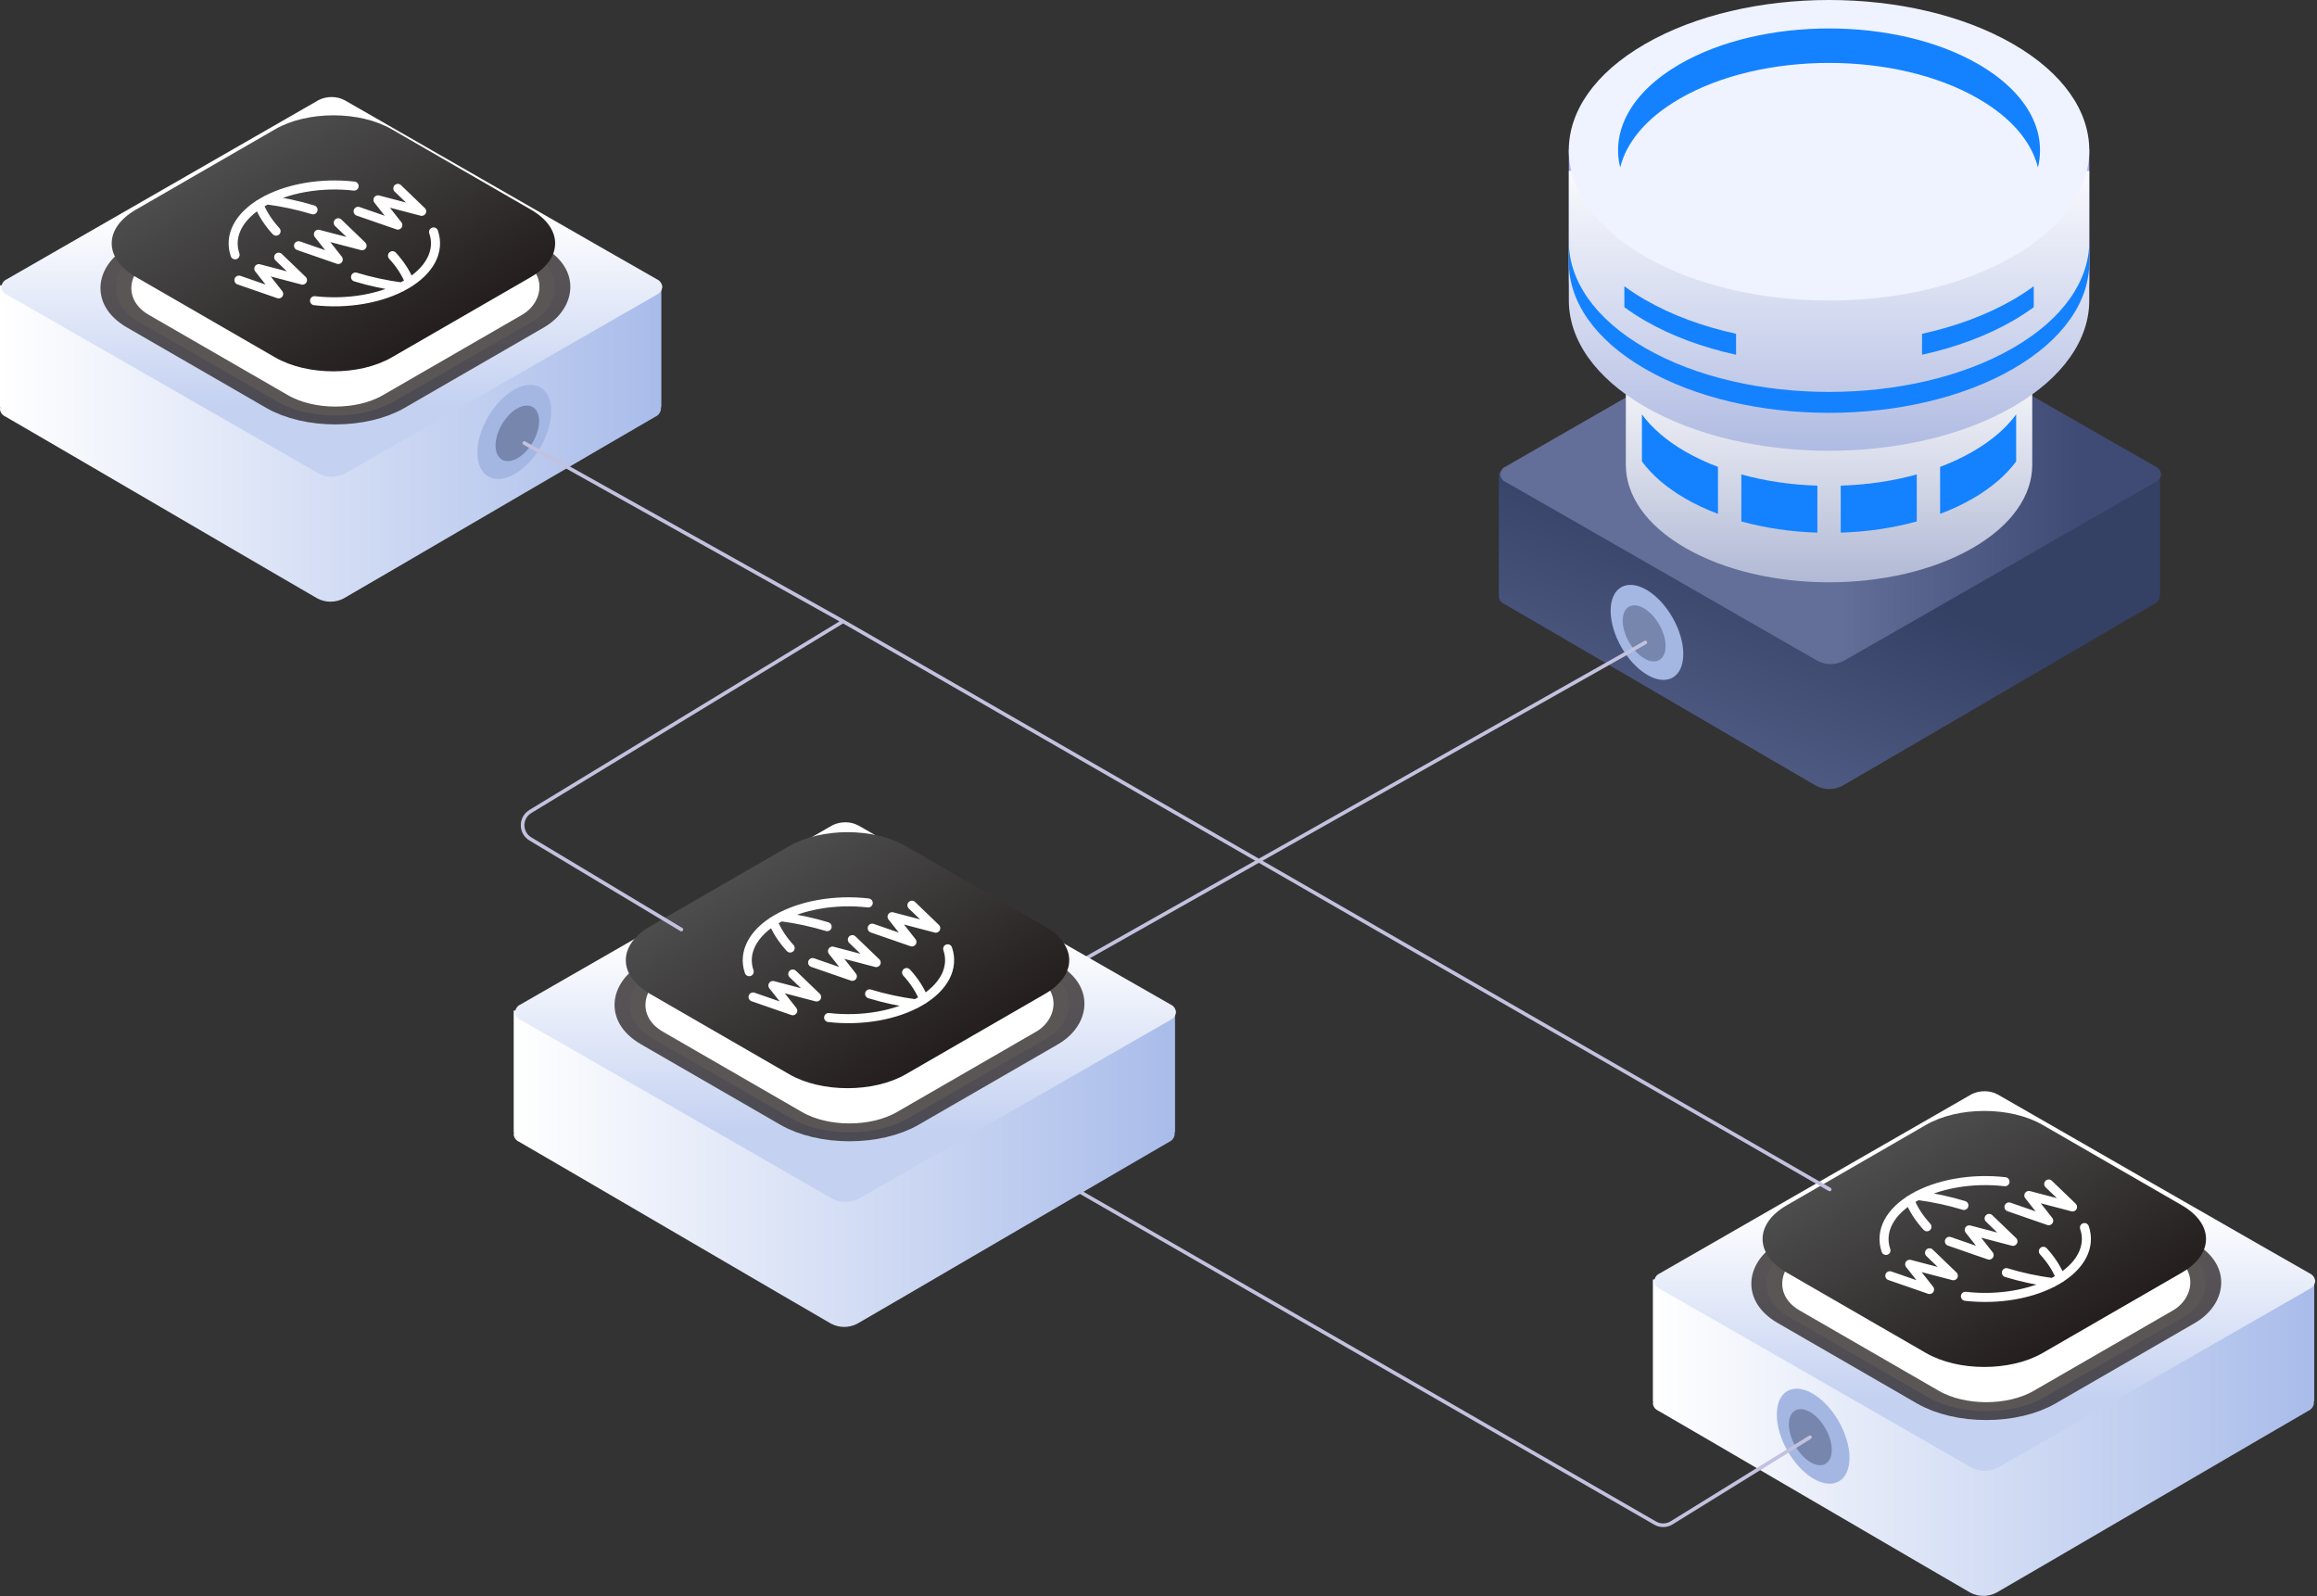 <svg width="768" height="529" viewBox="0 0 768 529" fill="none" xmlns="http://www.w3.org/2000/svg">
<rect x="0" y="0" width="768" height="529" fill="#333333" stroke="none"/>
<path fill-rule="evenodd" clip-rule="evenodd" d="M715.893 197.633C715.784 198.725 715.126 199.709 714.139 200.146C713.043 200.692 611.768 259.917 610.672 260.464C607.932 261.884 604.754 261.884 602.014 260.464C600.918 259.917 499.643 200.692 498.547 200.146C497.56 199.709 496.793 198.725 496.793 197.633C496.793 197.414 496.903 197.195 496.903 197.086H496.793V156.656L716.003 156.874V197.086H715.893C715.784 197.305 715.784 197.414 715.893 197.633Z" fill="url(#paint0_linear_31_3192)"/>
<path fill-rule="evenodd" clip-rule="evenodd" d="M606.725 94.262C605.191 94.262 603.766 94.59 602.451 95.245C601.355 95.901 500.08 154.033 498.984 154.689C497.997 155.126 497.34 156.109 497.23 157.202C497.34 158.295 497.997 159.278 498.984 159.715C500.08 160.262 601.355 218.394 602.451 219.05C605.191 220.47 608.369 220.47 611.109 219.05C612.206 218.503 713.48 160.371 714.577 159.715C715.563 159.278 716.221 158.295 716.33 157.202C716.221 156.109 715.563 155.126 714.577 154.689C713.48 154.142 612.206 96.01 611.109 95.354C609.685 94.59 608.26 94.262 606.725 94.262Z" fill="url(#paint1_linear_31_3192)"/>
<path fill-rule="evenodd" clip-rule="evenodd" d="M219.1 135.535C218.991 136.628 218.333 137.611 217.346 138.048C216.25 138.594 114.976 197.82 113.879 198.366C111.139 199.786 107.961 199.786 105.221 198.366C104.125 197.82 2.85 138.594 1.754 138.048C0.767 137.611 0 136.628 0 135.535C0 135.316 0.11 135.098 0.11 134.989H0V94.558L219.21 94.777V134.989H219.1C218.991 135.207 218.991 135.316 219.1 135.535Z" fill="url(#paint2_linear_31_3192)"/>
<path fill-rule="evenodd" clip-rule="evenodd" d="M109.932 32.164C108.398 32.164 106.973 32.492 105.658 33.148C104.562 33.803 3.287 91.936 2.191 92.591C1.204 93.028 0.547 94.012 0.437 95.104C0.547 96.197 1.204 97.18 2.191 97.618C3.287 98.164 104.562 156.296 105.658 156.952C108.398 158.372 111.576 158.372 114.316 156.952C115.413 156.406 216.687 98.273 217.784 97.618C218.77 97.18 219.428 96.197 219.537 95.104C219.428 94.012 218.77 93.028 217.784 92.591C216.687 92.045 115.413 33.912 114.316 33.257C112.892 32.492 111.467 32.164 109.932 32.164Z" fill="url(#paint3_linear_31_3192)"/>
<path fill-rule="evenodd" clip-rule="evenodd" d="M766.975 465.058C766.866 466.151 766.208 467.134 765.221 467.572C764.125 468.118 662.851 527.343 661.754 527.889C659.014 529.31 655.836 529.31 653.096 527.889C652 527.343 550.725 468.118 549.629 467.572C548.642 467.134 547.875 466.151 547.875 465.058C547.875 464.84 547.985 464.621 547.985 464.512H547.875V424.082L767.085 424.3V464.512H766.975C766.866 464.73 766.866 464.84 766.975 465.058Z" fill="url(#paint4_linear_31_3192)"/>
<path fill-rule="evenodd" clip-rule="evenodd" d="M657.807 361.688C656.273 361.688 654.848 362.015 653.533 362.671C652.437 363.327 551.162 421.459 550.066 422.115C549.079 422.552 548.422 423.535 548.312 424.628C548.422 425.721 549.079 426.704 550.066 427.141C551.162 427.687 652.437 485.82 653.533 486.475C656.273 487.896 659.451 487.896 662.191 486.475C663.288 485.929 764.562 427.797 765.659 427.141C766.645 426.704 767.303 425.721 767.412 424.628C767.303 423.535 766.645 422.552 765.659 422.115C764.562 421.568 663.288 363.436 662.191 362.78C660.767 362.015 659.342 361.688 657.807 361.688Z" fill="url(#paint5_linear_31_3192)"/>
<circle cx="14.022" cy="14.022" r="14.022" transform="matrix(-0.859 -0.511 0 1 613.039 469.171)" fill="#A4B6E2"/>
<circle cx="8.274" cy="8.274" r="8.274" transform="matrix(-0.859 -0.511 0 1 607.167 472.309)" fill="#7686AD"/>
<g clip-path="url(#clip0_31_3192)">
<path d="M673.615 120.561V154.108C673.615 159.088 671.968 164.067 668.674 168.751C665.393 173.43 660.465 177.817 653.89 181.613C627.578 196.8 584.929 196.8 558.63 181.613C545.48 174.013 538.918 164.067 538.905 154.108V120.561H572.14C593.121 113.428 619.369 113.428 640.363 120.561H673.611H673.615Z" fill="url(#paint6_linear_31_3192)"/>
<path d="M692.512 49.545V92.503C692.512 98.88 690.402 105.258 686.186 111.25C681.983 117.246 675.674 122.855 667.255 127.723C633.561 147.169 578.947 147.169 545.27 127.723C528.432 117.996 520.03 105.258 520.013 92.507V49.55H562.576C589.446 40.414 623.054 40.414 649.941 49.55H692.516L692.512 49.545Z" fill="#AEB2F4"/>
<path d="M692.512 56.652V99.609C692.512 105.987 690.402 112.365 686.186 118.356C681.983 124.352 675.674 129.962 667.255 134.83C633.561 154.276 578.947 154.276 545.27 134.83C528.432 125.103 520.03 112.365 520.013 99.609V56.652H562.576C589.446 47.521 623.054 47.521 649.941 56.652H692.516H692.512Z" fill="url(#paint7_linear_31_3192)"/>
<path d="M692.512 80.099V87.038C692.512 93.416 690.402 99.793 686.186 105.785C681.983 111.781 675.674 117.391 667.255 122.258C633.561 141.704 578.946 141.704 545.27 122.258C528.432 112.531 520.03 99.793 520.013 87.042V80.103C520.03 92.858 528.432 105.592 545.27 115.323C578.946 134.769 633.565 134.769 667.255 115.323C675.674 110.46 681.983 104.846 686.186 98.85C690.402 92.854 692.512 86.476 692.512 80.103V80.099Z" fill="#1482FF"/>
<path d="M667.255 85.019C633.57 104.469 578.951 104.469 545.266 85.019C511.576 65.569 511.576 34.037 545.266 14.587C578.951 -4.864 633.57 -4.864 667.255 14.587C700.944 34.037 700.944 65.569 667.255 85.019Z" fill="#EFF3FF"/>
<path d="M675.494 55.507C673.435 47.152 666.843 39.102 655.7 32.673C628.402 16.916 584.127 16.916 556.812 32.673C545.669 39.098 539.077 47.152 537.035 55.507C534.046 43.369 540.638 30.597 556.812 21.247C584.127 5.49 628.397 5.49 655.7 21.247C671.891 30.597 678.483 43.365 675.494 55.507Z" fill="#1482FF"/>
<path d="M569.447 154.743V170.32C565.63 168.892 561.993 167.198 558.634 165.255C552.308 161.601 547.509 157.402 544.237 152.933V137.356C547.509 141.825 552.308 146.024 558.634 149.678C561.988 151.621 565.625 153.315 569.447 154.743Z" fill="#1482FF"/>
<path d="M602.394 160.97V176.548C593.743 176.282 585.157 175.038 577.188 172.829V157.252C585.161 159.461 593.743 160.705 602.394 160.97Z" fill="#1482FF"/>
<path d="M635.341 157.252V172.829C627.368 175.038 618.786 176.282 610.135 176.548V160.97C618.786 160.705 627.373 159.461 635.341 157.252Z" fill="#1482FF"/>
<path d="M668.284 137.356V152.933C665.012 157.402 660.212 161.601 653.886 165.255C650.532 167.198 646.895 168.892 643.074 170.32V154.743C646.891 153.315 650.528 151.621 653.886 149.678C660.212 146.024 665.012 141.825 668.284 137.356Z" fill="#1482FF"/>
<path d="M575.442 110.641V117.58C564.433 115.174 554.135 111.404 545.27 106.287C542.795 104.859 540.522 103.367 538.412 101.818V94.879C540.522 96.423 542.795 97.92 545.27 99.348C554.139 104.465 564.433 108.23 575.442 110.641Z" fill="#1482FF"/>
<path d="M674.113 94.879V101.818C672.002 103.362 669.712 104.859 667.255 106.287C658.385 111.404 648.075 115.17 637.082 117.58V110.641C648.075 108.235 658.389 104.465 667.255 99.348C669.712 97.92 672.002 96.427 674.113 94.879Z" fill="#1482FF"/>
</g>
<circle cx="14.022" cy="14.022" r="14.022" transform="matrix(0.872 -0.489 0 1 158.25 136.006)" fill="#A4B6E2"/>
<circle cx="8.274" cy="8.274" r="8.274" transform="matrix(0.872 -0.489 0 1 164.26 139.402)" fill="#7686AD"/>
<circle cx="14.022" cy="14.022" r="14.022" transform="matrix(0.872 -0.489 0 1 327.523 376.393)" fill="#A4B6E2"/>
<circle cx="8.274" cy="8.274" r="8.274" transform="matrix(0.872 -0.489 0 1 333.533 379.789)" fill="#7686AD"/>
<circle cx="14.022" cy="14.022" r="14.022" transform="matrix(-0.859 -0.511 0 1 557.953 202.749)" fill="#A4B6E2"/>
<circle cx="8.274" cy="8.274" r="8.274" transform="matrix(-0.859 -0.511 0 1 552.081 205.887)" fill="#7686AD"/>
<path d="M343.547 386.729L548.633 504.839C550.324 505.813 552.413 505.78 554.072 504.754L599.956 476.372" stroke="#C2C2DF" stroke-width="1.206" stroke-linecap="round"/>
<rect width="97.928" height="97.928" rx="22.308" transform="matrix(0.866 0.5 -0.866 0.5 658.378 376.323)" fill="white" stroke="#241E1E" stroke-opacity="0.75" stroke-width="8.365"/>
<path d="M592.233 421.806C581.563 415.646 581.563 405.658 592.233 399.498L638.403 372.842C649.073 366.682 666.371 366.682 677.041 372.842L723.211 399.498C733.88 405.658 733.88 415.646 723.211 421.806L677.041 448.462C666.371 454.622 649.072 454.622 638.403 448.462L592.233 421.806Z" fill="url(#paint8_linear_31_3192)"/>
<g clip-path="url(#clip1_31_3192)">
<path d="M664.587 391.68C659.171 391.058 653.573 391.219 648.29 392.147C643.007 393.075 638.203 394.743 634.305 397.001C630.405 399.251 627.526 402.021 625.926 405.067C624.326 408.113 624.052 411.339 625.131 414.461M632.988 397.762C634.224 400.845 636.148 403.822 638.713 406.619M635.621 396.241C640.963 396.954 646.122 398.064 650.968 399.544M690.92 406.883C691.997 410.01 691.719 413.243 690.112 416.293C688.504 419.343 685.615 422.117 681.703 424.367C677.807 426.619 673.009 428.28 667.734 429.204C662.458 430.128 656.869 430.286 651.463 429.664M680.386 425.127C675.046 424.414 669.889 423.303 665.045 421.822M683.02 423.607C681.786 420.523 679.863 417.544 677.3 414.747M626.405 422.847L639.571 427.408L632.988 419.046L647.471 422.847L639.571 415.245M665.904 400.042L679.07 404.603L672.487 396.241L686.969 400.042L679.07 392.441M646.154 411.444L659.32 416.005L652.737 407.644L667.22 411.444L659.32 403.843" stroke="white" stroke-width="3" stroke-linecap="round" stroke-linejoin="round"/>
</g>
<rect width="97.928" height="97.928" rx="22.308" transform="matrix(0.866 0.5 -0.866 0.5 111.175 46.323)" fill="white" stroke="#241E1E" stroke-opacity="0.75" stroke-width="8.365"/>
<path d="M45.03 91.806C34.36 85.646 34.36 75.658 45.03 69.498L91.2 42.842C101.869 36.682 119.168 36.682 129.838 42.842L176.008 69.498C186.677 75.658 186.677 85.646 176.008 91.806L129.838 118.462C119.168 124.622 101.869 124.622 91.2 118.462L45.03 91.806Z" fill="url(#paint9_linear_31_3192)"/>
<g clip-path="url(#clip2_31_3192)">
<path d="M117.384 61.68C111.968 61.058 106.369 61.219 101.086 62.147C95.803 63.075 91 64.743 87.102 67.001C83.201 69.251 80.323 72.021 78.723 75.067C77.122 78.112 76.849 81.339 77.928 84.461M85.785 67.762C87.021 70.845 88.945 73.822 91.51 76.619M88.418 66.242C93.76 66.954 98.919 68.064 103.765 69.544M143.716 76.883C144.794 80.01 144.516 83.243 142.908 86.293C141.301 89.343 138.412 92.117 134.5 94.367C130.604 96.619 125.806 98.281 120.53 99.204C115.255 100.128 109.666 100.286 104.26 99.663M133.183 95.127C127.843 94.414 122.686 93.303 117.842 91.822M135.816 93.607C134.583 90.523 132.66 87.544 130.097 84.746M79.202 92.847L92.368 97.408L85.785 89.046L100.268 92.847L92.368 85.245M118.7 70.042L131.867 74.603L125.283 66.242L139.766 70.042L131.867 62.441M98.951 81.444L112.117 86.005L105.534 77.644L120.017 81.444L112.117 73.843" stroke="white" stroke-width="3" stroke-linecap="round" stroke-linejoin="round"/>
</g>
<path d="M545.369 212.952L344.048 326.633" stroke="#C2C2DF" stroke-width="1.206" stroke-linecap="round"/>
<path fill-rule="evenodd" clip-rule="evenodd" d="M389.374 375.918C389.264 377.01 388.606 377.994 387.62 378.431C386.524 378.977 285.249 438.202 284.153 438.749C281.413 440.169 278.234 440.169 275.494 438.749C274.398 438.202 173.123 378.977 172.027 378.431C171.041 377.994 170.273 377.01 170.273 375.918C170.273 375.699 170.383 375.481 170.383 375.371H170.273V334.941L389.483 335.159V375.371H389.374C389.264 375.59 389.264 375.699 389.374 375.918Z" fill="url(#paint10_linear_31_3192)"/>
<path fill-rule="evenodd" clip-rule="evenodd" d="M280.206 272.547C278.671 272.547 277.246 272.875 275.931 273.53C274.835 274.186 173.56 332.318 172.464 332.974C171.478 333.411 170.82 334.394 170.71 335.487C170.82 336.58 171.478 337.563 172.464 338C173.56 338.547 274.835 396.679 275.931 397.335C278.671 398.755 281.85 398.755 284.59 397.335C285.686 396.788 386.961 338.656 388.057 338C389.043 337.563 389.701 336.58 389.811 335.487C389.701 334.394 389.043 333.411 388.057 332.974C386.961 332.428 285.686 274.295 284.59 273.64C283.165 272.875 281.74 272.547 280.206 272.547Z" fill="url(#paint11_linear_31_3192)"/>
<rect width="97.928" height="97.928" rx="22.308" transform="matrix(0.866 0.5 -0.866 0.5 281.577 283.925)" fill="white" stroke="#241E1E" stroke-opacity="0.75" stroke-width="8.365"/>
<path d="M215.432 329.407C204.763 323.247 204.763 313.26 215.432 307.1L261.602 280.443C272.272 274.283 289.571 274.283 300.24 280.443L346.41 307.1C357.08 313.26 357.08 323.247 346.41 329.407L300.24 356.063C289.571 362.224 272.272 362.224 261.602 356.063L215.432 329.407Z" fill="url(#paint12_linear_31_3192)"/>
<g clip-path="url(#clip3_31_3192)">
<path d="M287.786 299.282C282.37 298.66 276.772 298.82 271.489 299.748C266.206 300.677 261.402 302.344 257.504 304.603C253.604 306.852 250.726 309.623 249.125 312.668C247.525 315.714 247.252 318.941 248.33 322.062M256.188 305.363C257.423 308.446 259.347 311.424 261.912 314.22M258.821 303.843C264.162 304.555 269.321 305.665 274.167 307.145M314.119 314.485C315.196 317.612 314.919 320.844 313.311 323.894C311.703 326.945 308.815 329.718 304.902 331.968C301.007 334.22 296.208 335.882 290.933 336.806C285.658 337.73 280.069 337.888 274.662 337.265M303.586 332.729C298.246 332.015 293.089 330.904 288.244 329.423M306.219 331.208C304.985 328.124 303.063 325.146 300.499 322.348M249.604 330.448L262.77 335.009L256.187 326.647L270.67 330.448L262.77 322.847M289.103 307.644L302.269 312.205L295.686 303.843L310.169 307.644L302.269 300.042M269.353 319.046L282.52 323.607L275.937 315.245L290.419 319.046L282.52 311.445" stroke="white" stroke-width="3" stroke-linecap="round" stroke-linejoin="round"/>
</g>
<path d="M173.778 146.847L279.447 205.941M279.447 205.941L175.775 268.985C172.364 271.059 172.379 276.014 175.802 278.068L225.861 308.104M279.447 205.941L606.468 394.241" stroke="#C2C2DF" stroke-width="1.206" stroke-linecap="round"/>
<defs>
<linearGradient id="paint0_linear_31_3192" x1="544.595" y1="163.732" x2="474.229" y2="344.559" gradientUnits="userSpaceOnUse">
<stop stop-color="#354065"/>
<stop offset="0.653" stop-color="#636F99"/>
</linearGradient>
<linearGradient id="paint1_linear_31_3192" x1="497.23" y1="157.188" x2="716.33" y2="157.188" gradientUnits="userSpaceOnUse">
<stop offset="0.51" stop-color="#636F99"/>
<stop offset="0.875" stop-color="#3F4B75"/>
</linearGradient>
<linearGradient id="paint2_linear_31_3192" x1="0" y1="146.995" x2="219.21" y2="146.995" gradientUnits="userSpaceOnUse">
<stop stop-color="white"/>
<stop offset="1" stop-color="#A9BCEA"/>
</linearGradient>
<linearGradient id="paint3_linear_31_3192" x1="109.987" y1="32.164" x2="109.987" y2="158.017" gradientUnits="userSpaceOnUse">
<stop offset="0.31" stop-color="white"/>
<stop offset="0.81" stop-color="#C4D1F1"/>
<stop offset="1" stop-color="#C4D1F1"/>
</linearGradient>
<linearGradient id="paint4_linear_31_3192" x1="547.875" y1="476.518" x2="767.085" y2="476.518" gradientUnits="userSpaceOnUse">
<stop stop-color="white"/>
<stop offset="1" stop-color="#A9BCEA"/>
</linearGradient>
<linearGradient id="paint5_linear_31_3192" x1="657.862" y1="361.688" x2="657.862" y2="487.541" gradientUnits="userSpaceOnUse">
<stop offset="0.31" stop-color="white"/>
<stop offset="0.81" stop-color="#C4D1F1"/>
<stop offset="1" stop-color="#C4D1F1"/>
</linearGradient>
<linearGradient id="paint6_linear_31_3192" x1="606.26" y1="115.211" x2="606.26" y2="193.003" gradientUnits="userSpaceOnUse">
<stop stop-color="white"/>
<stop offset="1" stop-color="#B1B9D5"/>
</linearGradient>
<linearGradient id="paint7_linear_31_3192" x1="606.265" y1="49.804" x2="606.265" y2="149.414" gradientUnits="userSpaceOnUse">
<stop stop-color="white"/>
<stop offset="1" stop-color="#B0BBE2"/>
</linearGradient>
<linearGradient id="paint8_linear_31_3192" x1="615.318" y1="386.17" x2="657.722" y2="459.616" gradientUnits="userSpaceOnUse">
<stop stop-color="#4D4D4D"/>
<stop offset="1" stop-color="#241E1E"/>
</linearGradient>
<linearGradient id="paint9_linear_31_3192" x1="68.115" y1="56.17" x2="110.519" y2="129.616" gradientUnits="userSpaceOnUse">
<stop stop-color="#4D4D4D"/>
<stop offset="1" stop-color="#241E1E"/>
</linearGradient>
<linearGradient id="paint10_linear_31_3192" x1="170.273" y1="387.378" x2="389.483" y2="387.378" gradientUnits="userSpaceOnUse">
<stop stop-color="white"/>
<stop offset="1" stop-color="#A9BCEA"/>
</linearGradient>
<linearGradient id="paint11_linear_31_3192" x1="280.261" y1="272.547" x2="280.261" y2="398.4" gradientUnits="userSpaceOnUse">
<stop offset="0.31" stop-color="white"/>
<stop offset="0.81" stop-color="#C4D1F1"/>
<stop offset="1" stop-color="#C4D1F1"/>
</linearGradient>
<linearGradient id="paint12_linear_31_3192" x1="238.517" y1="293.771" x2="280.921" y2="367.217" gradientUnits="userSpaceOnUse">
<stop stop-color="#4D4D4D"/>
<stop offset="1" stop-color="#241E1E"/>
</linearGradient>
<clipPath id="clip0_31_3192">
<rect width="172.521" height="193" fill="white" transform="translate(520)"/>
</clipPath>
<clipPath id="clip1_31_3192">
<rect width="72.974" height="72.974" fill="white" transform="matrix(0.866 -0.5 0.866 0.5 594.806 410.685)"/>
</clipPath>
<clipPath id="clip2_31_3192">
<rect width="72.974" height="72.974" fill="white" transform="matrix(0.866 -0.5 0.866 0.5 47.603 80.685)"/>
</clipPath>
<clipPath id="clip3_31_3192">
<rect width="72.974" height="72.974" fill="white" transform="matrix(0.866 -0.5 0.866 0.5 218.006 318.286)"/>
</clipPath>
</defs>
</svg>
